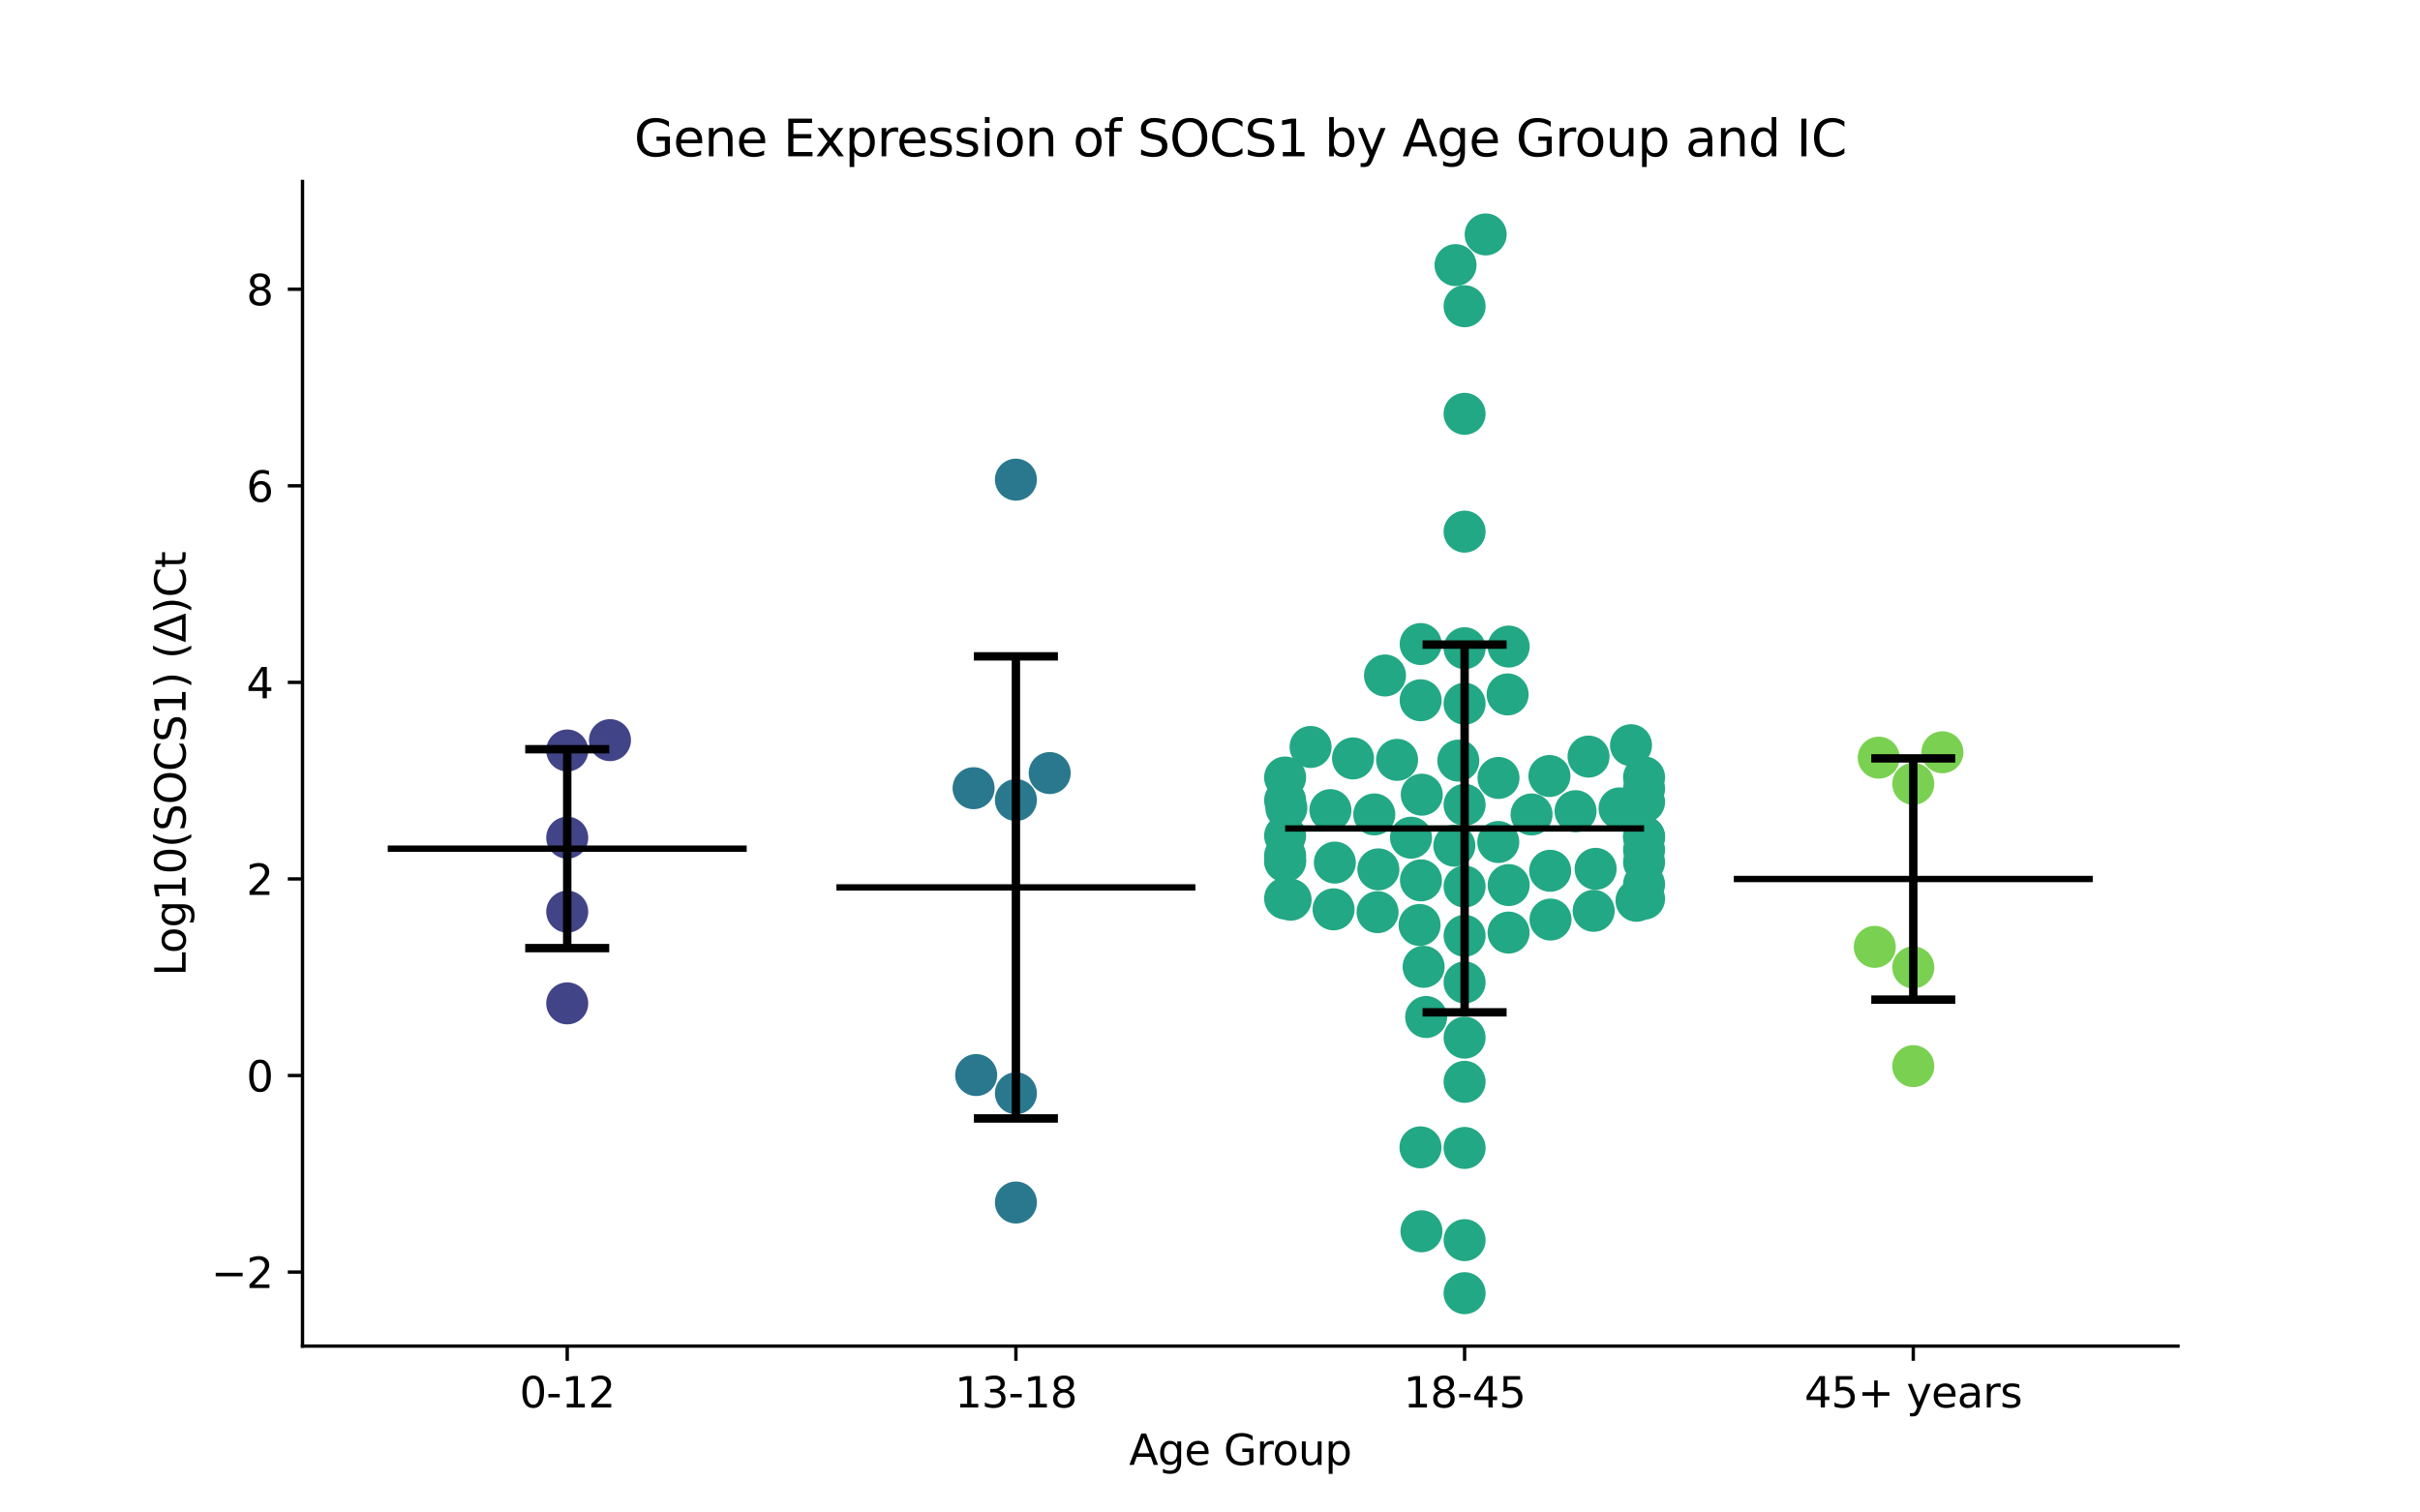 <?xml version="1.0" encoding="utf-8" standalone="no"?>
<!DOCTYPE svg PUBLIC "-//W3C//DTD SVG 1.1//EN"
  "http://www.w3.org/Graphics/SVG/1.1/DTD/svg11.dtd">
<svg xmlns:xlink="http://www.w3.org/1999/xlink" width="576pt" height="360pt" viewBox="0 0 576 360" xmlns="http://www.w3.org/2000/svg" version="1.1">
 <defs>
  <style type="text/css">*{stroke-linejoin: round; stroke-linecap: butt}</style>
 </defs>
 <g id="figure_1">
  <g id="patch_1">
   <path d="M 0 360 
L 576 360 
L 576 0 
L 0 0 
z
" style="fill: #ffffff"/>
  </g>
  <g id="axes_1">
   <g id="patch_2">
    <path d="M 72 320.4 
L 518.4 320.4 
L 518.4 43.2 
L 72 43.2 
z
" style="fill: #ffffff"/>
   </g>
   <g id="PathCollection_1">
    <defs>
     <path id="C0_0_15eda4b2be" d="M 0 5 
C 1.326 5 2.598 4.473 3.536 3.536 
C 4.473 2.598 5 1.326 5 -0 
C 5 -1.326 4.473 -2.598 3.536 -3.536 
C 2.598 -4.473 1.326 -5 0 -5 
C -1.326 -5 -2.598 -4.473 -3.536 -3.536 
C -4.473 -2.598 -5 -1.326 -5 0 
C -5 1.326 -4.473 2.598 -3.536 3.536 
C -2.598 4.473 -1.326 5 0 5 
z
"/>
    </defs>
    <g clip-path="url(#pe5a0a3a18f)">
     <use xlink:href="#C0_0_15eda4b2be" x="135.009" y="178.63" style="fill: #414487"/>
    </g>
    <g clip-path="url(#pe5a0a3a18f)">
     <use xlink:href="#C0_0_15eda4b2be" x="135.009" y="199.39" style="fill: #414487"/>
    </g>
    <g clip-path="url(#pe5a0a3a18f)">
     <use xlink:href="#C0_0_15eda4b2be" x="145.186" y="176.17" style="fill: #414487"/>
    </g>
    <g clip-path="url(#pe5a0a3a18f)">
     <use xlink:href="#C0_0_15eda4b2be" x="135.009" y="216.994" style="fill: #414487"/>
    </g>
    <g clip-path="url(#pe5a0a3a18f)">
     <use xlink:href="#C0_0_15eda4b2be" x="135.009" y="238.82" style="fill: #414487"/>
    </g>
   </g>
   <g id="PathCollection_2">
    <defs>
     <path id="C1_0_67768f3067" d="M 0 5 
C 1.326 5 2.598 4.473 3.536 3.536 
C 4.473 2.598 5 1.326 5 -0 
C 5 -1.326 4.473 -2.598 3.536 -3.536 
C 2.598 -4.473 1.326 -5 0 -5 
C -1.326 -5 -2.598 -4.473 -3.536 -3.536 
C -4.473 -2.598 -5 -1.326 -5 0 
C -5 1.326 -4.473 2.598 -3.536 3.536 
C -2.598 4.473 -1.326 5 0 5 
z
"/>
    </defs>
    <g clip-path="url(#pe5a0a3a18f)">
     <use xlink:href="#C1_0_67768f3067" x="241.803" y="190.43" style="fill: #2a788e"/>
    </g>
    <g clip-path="url(#pe5a0a3a18f)">
     <use xlink:href="#C1_0_67768f3067" x="241.803" y="286.22" style="fill: #2a788e"/>
    </g>
    <g clip-path="url(#pe5a0a3a18f)">
     <use xlink:href="#C1_0_67768f3067" x="241.803" y="114.163" style="fill: #2a788e"/>
    </g>
    <g clip-path="url(#pe5a0a3a18f)">
     <use xlink:href="#C1_0_67768f3067" x="232.344" y="255.88" style="fill: #2a788e"/>
    </g>
    <g clip-path="url(#pe5a0a3a18f)">
     <use xlink:href="#C1_0_67768f3067" x="241.803" y="260.221" style="fill: #2a788e"/>
    </g>
    <g clip-path="url(#pe5a0a3a18f)">
     <use xlink:href="#C1_0_67768f3067" x="249.849" y="184.005" style="fill: #2a788e"/>
    </g>
    <g clip-path="url(#pe5a0a3a18f)">
     <use xlink:href="#C1_0_67768f3067" x="231.731" y="187.603" style="fill: #2a788e"/>
    </g>
   </g>
   <g id="PathCollection_3">
    <defs>
     <path id="C2_0_524edd1bd4" d="M 0 5 
C 1.326 5 2.598 4.473 3.536 3.536 
C 4.473 2.598 5 1.326 5 -0 
C 5 -1.326 4.473 -2.598 3.536 -3.536 
C 2.598 -4.473 1.326 -5 0 -5 
C -1.326 -5 -2.598 -4.473 -3.536 -3.536 
C -4.473 -2.598 -5 -1.326 -5 0 
C -5 1.326 -4.473 2.598 -3.536 3.536 
C -2.598 4.473 -1.326 5 0 5 
z
"/>
    </defs>
    <g clip-path="url(#pe5a0a3a18f)">
     <use xlink:href="#C2_0_524edd1bd4" x="329.652" y="160.779" style="fill: #22a884"/>
    </g>
    <g clip-path="url(#pe5a0a3a18f)">
     <use xlink:href="#C2_0_524edd1bd4" x="338.149" y="153.295" style="fill: #22a884"/>
    </g>
    <g clip-path="url(#pe5a0a3a18f)">
     <use xlink:href="#C2_0_524edd1bd4" x="348.597" y="167.497" style="fill: #22a884"/>
    </g>
    <g clip-path="url(#pe5a0a3a18f)">
     <use xlink:href="#C2_0_524edd1bd4" x="322.041" y="180.52" style="fill: #22a884"/>
    </g>
    <g clip-path="url(#pe5a0a3a18f)">
     <use xlink:href="#C2_0_524edd1bd4" x="378.099" y="180.082" style="fill: #22a884"/>
    </g>
    <g clip-path="url(#pe5a0a3a18f)">
     <use xlink:href="#C2_0_524edd1bd4" x="358.837" y="165.285" style="fill: #22a884"/>
    </g>
    <g clip-path="url(#pe5a0a3a18f)">
     <use xlink:href="#C2_0_524edd1bd4" x="348.597" y="98.497" style="fill: #22a884"/>
    </g>
    <g clip-path="url(#pe5a0a3a18f)">
     <use xlink:href="#C2_0_524edd1bd4" x="348.597" y="154.287" style="fill: #22a884"/>
    </g>
    <g clip-path="url(#pe5a0a3a18f)">
     <use xlink:href="#C2_0_524edd1bd4" x="338.133" y="166.676" style="fill: #22a884"/>
    </g>
    <g clip-path="url(#pe5a0a3a18f)">
     <use xlink:href="#C2_0_524edd1bd4" x="391.315" y="185.019" style="fill: #22a884"/>
    </g>
    <g clip-path="url(#pe5a0a3a18f)">
     <use xlink:href="#C2_0_524edd1bd4" x="346.441" y="63.106" style="fill: #22a884"/>
    </g>
    <g clip-path="url(#pe5a0a3a18f)">
     <use xlink:href="#C2_0_524edd1bd4" x="346.157" y="201.288" style="fill: #22a884"/>
    </g>
    <g clip-path="url(#pe5a0a3a18f)">
     <use xlink:href="#C2_0_524edd1bd4" x="305.879" y="185.06" style="fill: #22a884"/>
    </g>
    <g clip-path="url(#pe5a0a3a18f)">
     <use xlink:href="#C2_0_524edd1bd4" x="327.105" y="193.849" style="fill: #22a884"/>
    </g>
    <g clip-path="url(#pe5a0a3a18f)">
     <use xlink:href="#C2_0_524edd1bd4" x="348.597" y="126.538" style="fill: #22a884"/>
    </g>
    <g clip-path="url(#pe5a0a3a18f)">
     <use xlink:href="#C2_0_524edd1bd4" x="338.211" y="209.543" style="fill: #22a884"/>
    </g>
    <g clip-path="url(#pe5a0a3a18f)">
     <use xlink:href="#C2_0_524edd1bd4" x="306.174" y="192.317" style="fill: #22a884"/>
    </g>
    <g clip-path="url(#pe5a0a3a18f)">
     <use xlink:href="#C2_0_524edd1bd4" x="305.879" y="203.658" style="fill: #22a884"/>
    </g>
    <g clip-path="url(#pe5a0a3a18f)">
     <use xlink:href="#C2_0_524edd1bd4" x="391.315" y="205.208" style="fill: #22a884"/>
    </g>
    <g clip-path="url(#pe5a0a3a18f)">
     <use xlink:href="#C2_0_524edd1bd4" x="348.597" y="72.892" style="fill: #22a884"/>
    </g>
    <g clip-path="url(#pe5a0a3a18f)">
     <use xlink:href="#C2_0_524edd1bd4" x="359.089" y="153.895" style="fill: #22a884"/>
    </g>
    <g clip-path="url(#pe5a0a3a18f)">
     <use xlink:href="#C2_0_524edd1bd4" x="337.884" y="220.164" style="fill: #22a884"/>
    </g>
    <g clip-path="url(#pe5a0a3a18f)">
     <use xlink:href="#C2_0_524edd1bd4" x="379.787" y="206.804" style="fill: #22a884"/>
    </g>
    <g clip-path="url(#pe5a0a3a18f)">
     <use xlink:href="#C2_0_524edd1bd4" x="332.535" y="180.861" style="fill: #22a884"/>
    </g>
    <g clip-path="url(#pe5a0a3a18f)">
     <use xlink:href="#C2_0_524edd1bd4" x="338.406" y="189.152" style="fill: #22a884"/>
    </g>
    <g clip-path="url(#pe5a0a3a18f)">
     <use xlink:href="#C2_0_524edd1bd4" x="348.597" y="257.497" style="fill: #22a884"/>
    </g>
    <g clip-path="url(#pe5a0a3a18f)">
     <use xlink:href="#C2_0_524edd1bd4" x="348.597" y="273.232" style="fill: #22a884"/>
    </g>
    <g clip-path="url(#pe5a0a3a18f)">
     <use xlink:href="#C2_0_524edd1bd4" x="353.611" y="55.8" style="fill: #22a884"/>
    </g>
    <g clip-path="url(#pe5a0a3a18f)">
     <use xlink:href="#C2_0_524edd1bd4" x="348.597" y="295.175" style="fill: #22a884"/>
    </g>
    <g clip-path="url(#pe5a0a3a18f)">
     <use xlink:href="#C2_0_524edd1bd4" x="391.315" y="190.873" style="fill: #22a884"/>
    </g>
    <g clip-path="url(#pe5a0a3a18f)">
     <use xlink:href="#C2_0_524edd1bd4" x="356.67" y="185.164" style="fill: #22a884"/>
    </g>
    <g clip-path="url(#pe5a0a3a18f)">
     <use xlink:href="#C2_0_524edd1bd4" x="305.879" y="213.85" style="fill: #22a884"/>
    </g>
    <g clip-path="url(#pe5a0a3a18f)">
     <use xlink:href="#C2_0_524edd1bd4" x="338.332" y="293.072" style="fill: #22a884"/>
    </g>
    <g clip-path="url(#pe5a0a3a18f)">
     <use xlink:href="#C2_0_524edd1bd4" x="379.319" y="216.794" style="fill: #22a884"/>
    </g>
    <g clip-path="url(#pe5a0a3a18f)">
     <use xlink:href="#C2_0_524edd1bd4" x="368.79" y="184.709" style="fill: #22a884"/>
    </g>
    <g clip-path="url(#pe5a0a3a18f)">
     <use xlink:href="#C2_0_524edd1bd4" x="339.448" y="242.071" style="fill: #22a884"/>
    </g>
    <g clip-path="url(#pe5a0a3a18f)">
     <use xlink:href="#C2_0_524edd1bd4" x="369.049" y="218.872" style="fill: #22a884"/>
    </g>
    <g clip-path="url(#pe5a0a3a18f)">
     <use xlink:href="#C2_0_524edd1bd4" x="364.541" y="193.854" style="fill: #22a884"/>
    </g>
    <g clip-path="url(#pe5a0a3a18f)">
     <use xlink:href="#C2_0_524edd1bd4" x="311.938" y="177.795" style="fill: #22a884"/>
    </g>
    <g clip-path="url(#pe5a0a3a18f)">
     <use xlink:href="#C2_0_524edd1bd4" x="348.597" y="307.8" style="fill: #22a884"/>
    </g>
    <g clip-path="url(#pe5a0a3a18f)">
     <use xlink:href="#C2_0_524edd1bd4" x="348.597" y="222.735" style="fill: #22a884"/>
    </g>
    <g clip-path="url(#pe5a0a3a18f)">
     <use xlink:href="#C2_0_524edd1bd4" x="338.098" y="273.096" style="fill: #22a884"/>
    </g>
    <g clip-path="url(#pe5a0a3a18f)">
     <use xlink:href="#C2_0_524edd1bd4" x="348.597" y="246.979" style="fill: #22a884"/>
    </g>
    <g clip-path="url(#pe5a0a3a18f)">
     <use xlink:href="#C2_0_524edd1bd4" x="317.715" y="205.311" style="fill: #22a884"/>
    </g>
    <g clip-path="url(#pe5a0a3a18f)">
     <use xlink:href="#C2_0_524edd1bd4" x="347.103" y="181.043" style="fill: #22a884"/>
    </g>
    <g clip-path="url(#pe5a0a3a18f)">
     <use xlink:href="#C2_0_524edd1bd4" x="391.315" y="187.714" style="fill: #22a884"/>
    </g>
    <g clip-path="url(#pe5a0a3a18f)">
     <use xlink:href="#C2_0_524edd1bd4" x="348.597" y="233.834" style="fill: #22a884"/>
    </g>
    <g clip-path="url(#pe5a0a3a18f)">
     <use xlink:href="#C2_0_524edd1bd4" x="317.409" y="216.441" style="fill: #22a884"/>
    </g>
    <g clip-path="url(#pe5a0a3a18f)">
     <use xlink:href="#C2_0_524edd1bd4" x="305.879" y="198.927" style="fill: #22a884"/>
    </g>
    <g clip-path="url(#pe5a0a3a18f)">
     <use xlink:href="#C2_0_524edd1bd4" x="305.879" y="190.499" style="fill: #22a884"/>
    </g>
    <g clip-path="url(#pe5a0a3a18f)">
     <use xlink:href="#C2_0_524edd1bd4" x="388.208" y="177.378" style="fill: #22a884"/>
    </g>
    <g clip-path="url(#pe5a0a3a18f)">
     <use xlink:href="#C2_0_524edd1bd4" x="335.848" y="199.387" style="fill: #22a884"/>
    </g>
    <g clip-path="url(#pe5a0a3a18f)">
     <use xlink:href="#C2_0_524edd1bd4" x="391.315" y="213.91" style="fill: #22a884"/>
    </g>
    <g clip-path="url(#pe5a0a3a18f)">
     <use xlink:href="#C2_0_524edd1bd4" x="391.315" y="199.197" style="fill: #22a884"/>
    </g>
    <g clip-path="url(#pe5a0a3a18f)">
     <use xlink:href="#C2_0_524edd1bd4" x="375.009" y="193.077" style="fill: #22a884"/>
    </g>
    <g clip-path="url(#pe5a0a3a18f)">
     <use xlink:href="#C2_0_524edd1bd4" x="348.597" y="211.014" style="fill: #22a884"/>
    </g>
    <g clip-path="url(#pe5a0a3a18f)">
     <use xlink:href="#C2_0_524edd1bd4" x="359.067" y="221.975" style="fill: #22a884"/>
    </g>
    <g clip-path="url(#pe5a0a3a18f)">
     <use xlink:href="#C2_0_524edd1bd4" x="356.617" y="200.415" style="fill: #22a884"/>
    </g>
    <g clip-path="url(#pe5a0a3a18f)">
     <use xlink:href="#C2_0_524edd1bd4" x="385.486" y="192.411" style="fill: #22a884"/>
    </g>
    <g clip-path="url(#pe5a0a3a18f)">
     <use xlink:href="#C2_0_524edd1bd4" x="305.879" y="204.793" style="fill: #22a884"/>
    </g>
    <g clip-path="url(#pe5a0a3a18f)">
     <use xlink:href="#C2_0_524edd1bd4" x="391.315" y="199.187" style="fill: #22a884"/>
    </g>
    <g clip-path="url(#pe5a0a3a18f)">
     <use xlink:href="#C2_0_524edd1bd4" x="391.315" y="202.283" style="fill: #22a884"/>
    </g>
    <g clip-path="url(#pe5a0a3a18f)">
     <use xlink:href="#C2_0_524edd1bd4" x="316.66" y="192.827" style="fill: #22a884"/>
    </g>
    <g clip-path="url(#pe5a0a3a18f)">
     <use xlink:href="#C2_0_524edd1bd4" x="307.188" y="214.149" style="fill: #22a884"/>
    </g>
    <g clip-path="url(#pe5a0a3a18f)">
     <use xlink:href="#C2_0_524edd1bd4" x="391.315" y="210.472" style="fill: #22a884"/>
    </g>
    <g clip-path="url(#pe5a0a3a18f)">
     <use xlink:href="#C2_0_524edd1bd4" x="328.077" y="206.927" style="fill: #22a884"/>
    </g>
    <g clip-path="url(#pe5a0a3a18f)">
     <use xlink:href="#C2_0_524edd1bd4" x="305.879" y="205.009" style="fill: #22a884"/>
    </g>
    <g clip-path="url(#pe5a0a3a18f)">
     <use xlink:href="#C2_0_524edd1bd4" x="348.597" y="191.558" style="fill: #22a884"/>
    </g>
    <g clip-path="url(#pe5a0a3a18f)">
     <use xlink:href="#C2_0_524edd1bd4" x="338.847" y="230.122" style="fill: #22a884"/>
    </g>
    <g clip-path="url(#pe5a0a3a18f)">
     <use xlink:href="#C2_0_524edd1bd4" x="368.964" y="207.261" style="fill: #22a884"/>
    </g>
    <g clip-path="url(#pe5a0a3a18f)">
     <use xlink:href="#C2_0_524edd1bd4" x="327.885" y="217.112" style="fill: #22a884"/>
    </g>
    <g clip-path="url(#pe5a0a3a18f)">
     <use xlink:href="#C2_0_524edd1bd4" x="359.091" y="210.665" style="fill: #22a884"/>
    </g>
    <g clip-path="url(#pe5a0a3a18f)">
     <use xlink:href="#C2_0_524edd1bd4" x="389.515" y="214.402" style="fill: #22a884"/>
    </g>
   </g>
   <g id="PathCollection_4">
    <defs>
     <path id="C3_0_f5dcae84e2" d="M 0 5 
C 1.326 5 2.598 4.473 3.536 3.536 
C 4.473 2.598 5 1.326 5 -0 
C 5 -1.326 4.473 -2.598 3.536 -3.536 
C 2.598 -4.473 1.326 -5 0 -5 
C -1.326 -5 -2.598 -4.473 -3.536 -3.536 
C -4.473 -2.598 -5 -1.326 -5 0 
C -5 1.326 -4.473 2.598 -3.536 3.536 
C -2.598 4.473 -1.326 5 0 5 
z
"/>
    </defs>
    <g clip-path="url(#pe5a0a3a18f)">
     <use xlink:href="#C3_0_f5dcae84e2" x="462.327" y="179.054" style="fill: #7ad151"/>
    </g>
    <g clip-path="url(#pe5a0a3a18f)">
     <use xlink:href="#C3_0_f5dcae84e2" x="446.231" y="225.369" style="fill: #7ad151"/>
    </g>
    <g clip-path="url(#pe5a0a3a18f)">
     <use xlink:href="#C3_0_f5dcae84e2" x="455.391" y="230.256" style="fill: #7ad151"/>
    </g>
    <g clip-path="url(#pe5a0a3a18f)">
     <use xlink:href="#C3_0_f5dcae84e2" x="447.171" y="180.34" style="fill: #7ad151"/>
    </g>
    <g clip-path="url(#pe5a0a3a18f)">
     <use xlink:href="#C3_0_f5dcae84e2" x="455.391" y="186.562" style="fill: #7ad151"/>
    </g>
    <g clip-path="url(#pe5a0a3a18f)">
     <use xlink:href="#C3_0_f5dcae84e2" x="455.391" y="253.758" style="fill: #7ad151"/>
    </g>
   </g>
   <g id="matplotlib.axis_1">
    <g id="xtick_1">
     <g id="line2d_1">
      <defs>
       <path id="m376ee990b3" d="M 0 0 
L 0 3.5 
" style="stroke: #000000; stroke-width: 0.8"/>
      </defs>
      <g>
       <use xlink:href="#m376ee990b3" x="135.009" y="320.4" style="stroke: #000000; stroke-width: 0.8"/>
      </g>
     </g>
     <g id="text_1">
      <!-- 0-12 -->
      <g transform="translate(123.661 334.998) scale(0.1 -0.1)">
       <defs>
        <path id="DejaVuSans-30" d="M 2034 4250 
Q 1547 4250 1301 3770 
Q 1056 3291 1056 2328 
Q 1056 1369 1301 889 
Q 1547 409 2034 409 
Q 2525 409 2770 889 
Q 3016 1369 3016 2328 
Q 3016 3291 2770 3770 
Q 2525 4250 2034 4250 
z
M 2034 4750 
Q 2819 4750 3233 4129 
Q 3647 3509 3647 2328 
Q 3647 1150 3233 529 
Q 2819 -91 2034 -91 
Q 1250 -91 836 529 
Q 422 1150 422 2328 
Q 422 3509 836 4129 
Q 1250 4750 2034 4750 
z
" transform="scale(0.016)"/>
        <path id="DejaVuSans-2d" d="M 313 2009 
L 1997 2009 
L 1997 1497 
L 313 1497 
L 313 2009 
z
" transform="scale(0.016)"/>
        <path id="DejaVuSans-31" d="M 794 531 
L 1825 531 
L 1825 4091 
L 703 3866 
L 703 4441 
L 1819 4666 
L 2450 4666 
L 2450 531 
L 3481 531 
L 3481 0 
L 794 0 
L 794 531 
z
" transform="scale(0.016)"/>
        <path id="DejaVuSans-32" d="M 1228 531 
L 3431 531 
L 3431 0 
L 469 0 
L 469 531 
Q 828 903 1448 1529 
Q 2069 2156 2228 2338 
Q 2531 2678 2651 2914 
Q 2772 3150 2772 3378 
Q 2772 3750 2511 3984 
Q 2250 4219 1831 4219 
Q 1534 4219 1204 4116 
Q 875 4013 500 3803 
L 500 4441 
Q 881 4594 1212 4672 
Q 1544 4750 1819 4750 
Q 2544 4750 2975 4387 
Q 3406 4025 3406 3419 
Q 3406 3131 3298 2873 
Q 3191 2616 2906 2266 
Q 2828 2175 2409 1742 
Q 1991 1309 1228 531 
z
" transform="scale(0.016)"/>
       </defs>
       <use xlink:href="#DejaVuSans-30"/>
       <use xlink:href="#DejaVuSans-2d" x="63.623"/>
       <use xlink:href="#DejaVuSans-31" x="99.707"/>
       <use xlink:href="#DejaVuSans-32" x="163.33"/>
      </g>
     </g>
    </g>
    <g id="xtick_2">
     <g id="line2d_2">
      <g>
       <use xlink:href="#m376ee990b3" x="241.803" y="320.4" style="stroke: #000000; stroke-width: 0.8"/>
      </g>
     </g>
     <g id="text_2">
      <!-- 13-18 -->
      <g transform="translate(227.274 334.998) scale(0.1 -0.1)">
       <defs>
        <path id="DejaVuSans-33" d="M 2597 2516 
Q 3050 2419 3304 2112 
Q 3559 1806 3559 1356 
Q 3559 666 3084 287 
Q 2609 -91 1734 -91 
Q 1441 -91 1130 -33 
Q 819 25 488 141 
L 488 750 
Q 750 597 1062 519 
Q 1375 441 1716 441 
Q 2309 441 2620 675 
Q 2931 909 2931 1356 
Q 2931 1769 2642 2001 
Q 2353 2234 1838 2234 
L 1294 2234 
L 1294 2753 
L 1863 2753 
Q 2328 2753 2575 2939 
Q 2822 3125 2822 3475 
Q 2822 3834 2567 4026 
Q 2313 4219 1838 4219 
Q 1578 4219 1281 4162 
Q 984 4106 628 3988 
L 628 4550 
Q 988 4650 1302 4700 
Q 1616 4750 1894 4750 
Q 2613 4750 3031 4423 
Q 3450 4097 3450 3541 
Q 3450 3153 3228 2886 
Q 3006 2619 2597 2516 
z
" transform="scale(0.016)"/>
        <path id="DejaVuSans-38" d="M 2034 2216 
Q 1584 2216 1326 1975 
Q 1069 1734 1069 1313 
Q 1069 891 1326 650 
Q 1584 409 2034 409 
Q 2484 409 2743 651 
Q 3003 894 3003 1313 
Q 3003 1734 2745 1975 
Q 2488 2216 2034 2216 
z
M 1403 2484 
Q 997 2584 770 2862 
Q 544 3141 544 3541 
Q 544 4100 942 4425 
Q 1341 4750 2034 4750 
Q 2731 4750 3128 4425 
Q 3525 4100 3525 3541 
Q 3525 3141 3298 2862 
Q 3072 2584 2669 2484 
Q 3125 2378 3379 2068 
Q 3634 1759 3634 1313 
Q 3634 634 3220 271 
Q 2806 -91 2034 -91 
Q 1263 -91 848 271 
Q 434 634 434 1313 
Q 434 1759 690 2068 
Q 947 2378 1403 2484 
z
M 1172 3481 
Q 1172 3119 1398 2916 
Q 1625 2713 2034 2713 
Q 2441 2713 2670 2916 
Q 2900 3119 2900 3481 
Q 2900 3844 2670 4047 
Q 2441 4250 2034 4250 
Q 1625 4250 1398 4047 
Q 1172 3844 1172 3481 
z
" transform="scale(0.016)"/>
       </defs>
       <use xlink:href="#DejaVuSans-31"/>
       <use xlink:href="#DejaVuSans-33" x="63.623"/>
       <use xlink:href="#DejaVuSans-2d" x="127.246"/>
       <use xlink:href="#DejaVuSans-31" x="163.33"/>
       <use xlink:href="#DejaVuSans-38" x="226.953"/>
      </g>
     </g>
    </g>
    <g id="xtick_3">
     <g id="line2d_3">
      <g>
       <use xlink:href="#m376ee990b3" x="348.597" y="320.4" style="stroke: #000000; stroke-width: 0.8"/>
      </g>
     </g>
     <g id="text_3">
      <!-- 18-45 -->
      <g transform="translate(334.068 334.998) scale(0.1 -0.1)">
       <defs>
        <path id="DejaVuSans-34" d="M 2419 4116 
L 825 1625 
L 2419 1625 
L 2419 4116 
z
M 2253 4666 
L 3047 4666 
L 3047 1625 
L 3713 1625 
L 3713 1100 
L 3047 1100 
L 3047 0 
L 2419 0 
L 2419 1100 
L 313 1100 
L 313 1709 
L 2253 4666 
z
" transform="scale(0.016)"/>
        <path id="DejaVuSans-35" d="M 691 4666 
L 3169 4666 
L 3169 4134 
L 1269 4134 
L 1269 2991 
Q 1406 3038 1543 3061 
Q 1681 3084 1819 3084 
Q 2600 3084 3056 2656 
Q 3513 2228 3513 1497 
Q 3513 744 3044 326 
Q 2575 -91 1722 -91 
Q 1428 -91 1123 -41 
Q 819 9 494 109 
L 494 744 
Q 775 591 1075 516 
Q 1375 441 1709 441 
Q 2250 441 2565 725 
Q 2881 1009 2881 1497 
Q 2881 1984 2565 2268 
Q 2250 2553 1709 2553 
Q 1456 2553 1204 2497 
Q 953 2441 691 2322 
L 691 4666 
z
" transform="scale(0.016)"/>
       </defs>
       <use xlink:href="#DejaVuSans-31"/>
       <use xlink:href="#DejaVuSans-38" x="63.623"/>
       <use xlink:href="#DejaVuSans-2d" x="127.246"/>
       <use xlink:href="#DejaVuSans-34" x="163.33"/>
       <use xlink:href="#DejaVuSans-35" x="226.953"/>
      </g>
     </g>
    </g>
    <g id="xtick_4">
     <g id="line2d_4">
      <g>
       <use xlink:href="#m376ee990b3" x="455.391" y="320.4" style="stroke: #000000; stroke-width: 0.8"/>
      </g>
     </g>
     <g id="text_4">
      <!-- 45+ years -->
      <g transform="translate(429.49 334.998) scale(0.1 -0.1)">
       <defs>
        <path id="DejaVuSans-2b" d="M 2944 4013 
L 2944 2272 
L 4684 2272 
L 4684 1741 
L 2944 1741 
L 2944 0 
L 2419 0 
L 2419 1741 
L 678 1741 
L 678 2272 
L 2419 2272 
L 2419 4013 
L 2944 4013 
z
" transform="scale(0.016)"/>
        <path id="DejaVuSans-20" transform="scale(0.016)"/>
        <path id="DejaVuSans-79" d="M 2059 -325 
Q 1816 -950 1584 -1140 
Q 1353 -1331 966 -1331 
L 506 -1331 
L 506 -850 
L 844 -850 
Q 1081 -850 1212 -737 
Q 1344 -625 1503 -206 
L 1606 56 
L 191 3500 
L 800 3500 
L 1894 763 
L 2988 3500 
L 3597 3500 
L 2059 -325 
z
" transform="scale(0.016)"/>
        <path id="DejaVuSans-65" d="M 3597 1894 
L 3597 1613 
L 953 1613 
Q 991 1019 1311 708 
Q 1631 397 2203 397 
Q 2534 397 2845 478 
Q 3156 559 3463 722 
L 3463 178 
Q 3153 47 2828 -22 
Q 2503 -91 2169 -91 
Q 1331 -91 842 396 
Q 353 884 353 1716 
Q 353 2575 817 3079 
Q 1281 3584 2069 3584 
Q 2775 3584 3186 3129 
Q 3597 2675 3597 1894 
z
M 3022 2063 
Q 3016 2534 2758 2815 
Q 2500 3097 2075 3097 
Q 1594 3097 1305 2825 
Q 1016 2553 972 2059 
L 3022 2063 
z
" transform="scale(0.016)"/>
        <path id="DejaVuSans-61" d="M 2194 1759 
Q 1497 1759 1228 1600 
Q 959 1441 959 1056 
Q 959 750 1161 570 
Q 1363 391 1709 391 
Q 2188 391 2477 730 
Q 2766 1069 2766 1631 
L 2766 1759 
L 2194 1759 
z
M 3341 1997 
L 3341 0 
L 2766 0 
L 2766 531 
Q 2569 213 2275 61 
Q 1981 -91 1556 -91 
Q 1019 -91 701 211 
Q 384 513 384 1019 
Q 384 1609 779 1909 
Q 1175 2209 1959 2209 
L 2766 2209 
L 2766 2266 
Q 2766 2663 2505 2880 
Q 2244 3097 1772 3097 
Q 1472 3097 1187 3025 
Q 903 2953 641 2809 
L 641 3341 
Q 956 3463 1253 3523 
Q 1550 3584 1831 3584 
Q 2591 3584 2966 3190 
Q 3341 2797 3341 1997 
z
" transform="scale(0.016)"/>
        <path id="DejaVuSans-72" d="M 2631 2963 
Q 2534 3019 2420 3045 
Q 2306 3072 2169 3072 
Q 1681 3072 1420 2755 
Q 1159 2438 1159 1844 
L 1159 0 
L 581 0 
L 581 3500 
L 1159 3500 
L 1159 2956 
Q 1341 3275 1631 3429 
Q 1922 3584 2338 3584 
Q 2397 3584 2469 3576 
Q 2541 3569 2628 3553 
L 2631 2963 
z
" transform="scale(0.016)"/>
        <path id="DejaVuSans-73" d="M 2834 3397 
L 2834 2853 
Q 2591 2978 2328 3040 
Q 2066 3103 1784 3103 
Q 1356 3103 1142 2972 
Q 928 2841 928 2578 
Q 928 2378 1081 2264 
Q 1234 2150 1697 2047 
L 1894 2003 
Q 2506 1872 2764 1633 
Q 3022 1394 3022 966 
Q 3022 478 2636 193 
Q 2250 -91 1575 -91 
Q 1294 -91 989 -36 
Q 684 19 347 128 
L 347 722 
Q 666 556 975 473 
Q 1284 391 1588 391 
Q 1994 391 2212 530 
Q 2431 669 2431 922 
Q 2431 1156 2273 1281 
Q 2116 1406 1581 1522 
L 1381 1569 
Q 847 1681 609 1914 
Q 372 2147 372 2553 
Q 372 3047 722 3315 
Q 1072 3584 1716 3584 
Q 2034 3584 2315 3537 
Q 2597 3491 2834 3397 
z
" transform="scale(0.016)"/>
       </defs>
       <use xlink:href="#DejaVuSans-34"/>
       <use xlink:href="#DejaVuSans-35" x="63.623"/>
       <use xlink:href="#DejaVuSans-2b" x="127.246"/>
       <use xlink:href="#DejaVuSans-20" x="211.035"/>
       <use xlink:href="#DejaVuSans-79" x="242.822"/>
       <use xlink:href="#DejaVuSans-65" x="302.002"/>
       <use xlink:href="#DejaVuSans-61" x="363.525"/>
       <use xlink:href="#DejaVuSans-72" x="424.805"/>
       <use xlink:href="#DejaVuSans-73" x="465.918"/>
      </g>
     </g>
    </g>
    <g id="text_5">
     <!-- Age Group -->
     <g transform="translate(268.72 348.677) scale(0.1 -0.1)">
      <defs>
       <path id="DejaVuSans-41" d="M 2188 4044 
L 1331 1722 
L 3047 1722 
L 2188 4044 
z
M 1831 4666 
L 2547 4666 
L 4325 0 
L 3669 0 
L 3244 1197 
L 1141 1197 
L 716 0 
L 50 0 
L 1831 4666 
z
" transform="scale(0.016)"/>
       <path id="DejaVuSans-67" d="M 2906 1791 
Q 2906 2416 2648 2759 
Q 2391 3103 1925 3103 
Q 1463 3103 1205 2759 
Q 947 2416 947 1791 
Q 947 1169 1205 825 
Q 1463 481 1925 481 
Q 2391 481 2648 825 
Q 2906 1169 2906 1791 
z
M 3481 434 
Q 3481 -459 3084 -895 
Q 2688 -1331 1869 -1331 
Q 1566 -1331 1297 -1286 
Q 1028 -1241 775 -1147 
L 775 -588 
Q 1028 -725 1275 -790 
Q 1522 -856 1778 -856 
Q 2344 -856 2625 -561 
Q 2906 -266 2906 331 
L 2906 616 
Q 2728 306 2450 153 
Q 2172 0 1784 0 
Q 1141 0 747 490 
Q 353 981 353 1791 
Q 353 2603 747 3093 
Q 1141 3584 1784 3584 
Q 2172 3584 2450 3431 
Q 2728 3278 2906 2969 
L 2906 3500 
L 3481 3500 
L 3481 434 
z
" transform="scale(0.016)"/>
       <path id="DejaVuSans-47" d="M 3809 666 
L 3809 1919 
L 2778 1919 
L 2778 2438 
L 4434 2438 
L 4434 434 
Q 4069 175 3628 42 
Q 3188 -91 2688 -91 
Q 1594 -91 976 548 
Q 359 1188 359 2328 
Q 359 3472 976 4111 
Q 1594 4750 2688 4750 
Q 3144 4750 3555 4637 
Q 3966 4525 4313 4306 
L 4313 3634 
Q 3963 3931 3569 4081 
Q 3175 4231 2741 4231 
Q 1884 4231 1454 3753 
Q 1025 3275 1025 2328 
Q 1025 1384 1454 906 
Q 1884 428 2741 428 
Q 3075 428 3337 486 
Q 3600 544 3809 666 
z
" transform="scale(0.016)"/>
       <path id="DejaVuSans-6f" d="M 1959 3097 
Q 1497 3097 1228 2736 
Q 959 2375 959 1747 
Q 959 1119 1226 758 
Q 1494 397 1959 397 
Q 2419 397 2687 759 
Q 2956 1122 2956 1747 
Q 2956 2369 2687 2733 
Q 2419 3097 1959 3097 
z
M 1959 3584 
Q 2709 3584 3137 3096 
Q 3566 2609 3566 1747 
Q 3566 888 3137 398 
Q 2709 -91 1959 -91 
Q 1206 -91 779 398 
Q 353 888 353 1747 
Q 353 2609 779 3096 
Q 1206 3584 1959 3584 
z
" transform="scale(0.016)"/>
       <path id="DejaVuSans-75" d="M 544 1381 
L 544 3500 
L 1119 3500 
L 1119 1403 
Q 1119 906 1312 657 
Q 1506 409 1894 409 
Q 2359 409 2629 706 
Q 2900 1003 2900 1516 
L 2900 3500 
L 3475 3500 
L 3475 0 
L 2900 0 
L 2900 538 
Q 2691 219 2414 64 
Q 2138 -91 1772 -91 
Q 1169 -91 856 284 
Q 544 659 544 1381 
z
M 1991 3584 
L 1991 3584 
z
" transform="scale(0.016)"/>
       <path id="DejaVuSans-70" d="M 1159 525 
L 1159 -1331 
L 581 -1331 
L 581 3500 
L 1159 3500 
L 1159 2969 
Q 1341 3281 1617 3432 
Q 1894 3584 2278 3584 
Q 2916 3584 3314 3078 
Q 3713 2572 3713 1747 
Q 3713 922 3314 415 
Q 2916 -91 2278 -91 
Q 1894 -91 1617 61 
Q 1341 213 1159 525 
z
M 3116 1747 
Q 3116 2381 2855 2742 
Q 2594 3103 2138 3103 
Q 1681 3103 1420 2742 
Q 1159 2381 1159 1747 
Q 1159 1113 1420 752 
Q 1681 391 2138 391 
Q 2594 391 2855 752 
Q 3116 1113 3116 1747 
z
" transform="scale(0.016)"/>
      </defs>
      <use xlink:href="#DejaVuSans-41"/>
      <use xlink:href="#DejaVuSans-67" x="68.408"/>
      <use xlink:href="#DejaVuSans-65" x="131.885"/>
      <use xlink:href="#DejaVuSans-20" x="193.408"/>
      <use xlink:href="#DejaVuSans-47" x="225.195"/>
      <use xlink:href="#DejaVuSans-72" x="302.686"/>
      <use xlink:href="#DejaVuSans-6f" x="341.549"/>
      <use xlink:href="#DejaVuSans-75" x="402.73"/>
      <use xlink:href="#DejaVuSans-70" x="466.109"/>
     </g>
    </g>
   </g>
   <g id="matplotlib.axis_2">
    <g id="ytick_1">
     <g id="line2d_5">
      <defs>
       <path id="m5106aacd61" d="M 0 0 
L -3.5 0 
" style="stroke: #000000; stroke-width: 0.8"/>
      </defs>
      <g>
       <use xlink:href="#m5106aacd61" x="72" y="302.776" style="stroke: #000000; stroke-width: 0.8"/>
      </g>
     </g>
     <g id="text_6">
      <!-- −2 -->
      <g transform="translate(50.258 306.575) scale(0.1 -0.1)">
       <defs>
        <path id="DejaVuSans-2212" d="M 678 2272 
L 4684 2272 
L 4684 1741 
L 678 1741 
L 678 2272 
z
" transform="scale(0.016)"/>
       </defs>
       <use xlink:href="#DejaVuSans-2212"/>
       <use xlink:href="#DejaVuSans-32" x="83.789"/>
      </g>
     </g>
    </g>
    <g id="ytick_2">
     <g id="line2d_6">
      <g>
       <use xlink:href="#m5106aacd61" x="72" y="255.989" style="stroke: #000000; stroke-width: 0.8"/>
      </g>
     </g>
     <g id="text_7">
      <!-- 0 -->
      <g transform="translate(58.638 259.789) scale(0.1 -0.1)">
       <use xlink:href="#DejaVuSans-30"/>
      </g>
     </g>
    </g>
    <g id="ytick_3">
     <g id="line2d_7">
      <g>
       <use xlink:href="#m5106aacd61" x="72" y="209.203" style="stroke: #000000; stroke-width: 0.8"/>
      </g>
     </g>
     <g id="text_8">
      <!-- 2 -->
      <g transform="translate(58.638 213.002) scale(0.1 -0.1)">
       <use xlink:href="#DejaVuSans-32"/>
      </g>
     </g>
    </g>
    <g id="ytick_4">
     <g id="line2d_8">
      <g>
       <use xlink:href="#m5106aacd61" x="72" y="162.416" style="stroke: #000000; stroke-width: 0.8"/>
      </g>
     </g>
     <g id="text_9">
      <!-- 4 -->
      <g transform="translate(58.638 166.216) scale(0.1 -0.1)">
       <use xlink:href="#DejaVuSans-34"/>
      </g>
     </g>
    </g>
    <g id="ytick_5">
     <g id="line2d_9">
      <g>
       <use xlink:href="#m5106aacd61" x="72" y="115.63" style="stroke: #000000; stroke-width: 0.8"/>
      </g>
     </g>
     <g id="text_10">
      <!-- 6 -->
      <g transform="translate(58.638 119.429) scale(0.1 -0.1)">
       <defs>
        <path id="DejaVuSans-36" d="M 2113 2584 
Q 1688 2584 1439 2293 
Q 1191 2003 1191 1497 
Q 1191 994 1439 701 
Q 1688 409 2113 409 
Q 2538 409 2786 701 
Q 3034 994 3034 1497 
Q 3034 2003 2786 2293 
Q 2538 2584 2113 2584 
z
M 3366 4563 
L 3366 3988 
Q 3128 4100 2886 4159 
Q 2644 4219 2406 4219 
Q 1781 4219 1451 3797 
Q 1122 3375 1075 2522 
Q 1259 2794 1537 2939 
Q 1816 3084 2150 3084 
Q 2853 3084 3261 2657 
Q 3669 2231 3669 1497 
Q 3669 778 3244 343 
Q 2819 -91 2113 -91 
Q 1303 -91 875 529 
Q 447 1150 447 2328 
Q 447 3434 972 4092 
Q 1497 4750 2381 4750 
Q 2619 4750 2861 4703 
Q 3103 4656 3366 4563 
z
" transform="scale(0.016)"/>
       </defs>
       <use xlink:href="#DejaVuSans-36"/>
      </g>
     </g>
    </g>
    <g id="ytick_6">
     <g id="line2d_10">
      <g>
       <use xlink:href="#m5106aacd61" x="72" y="68.843" style="stroke: #000000; stroke-width: 0.8"/>
      </g>
     </g>
     <g id="text_11">
      <!-- 8 -->
      <g transform="translate(58.638 72.643) scale(0.1 -0.1)">
       <use xlink:href="#DejaVuSans-38"/>
      </g>
     </g>
    </g>
    <g id="text_12">
     <!-- Log10(SOCS1) (Δ)Ct -->
     <g transform="translate(44.178 232.316) rotate(-90) scale(0.1 -0.1)">
      <defs>
       <path id="DejaVuSans-4c" d="M 628 4666 
L 1259 4666 
L 1259 531 
L 3531 531 
L 3531 0 
L 628 0 
L 628 4666 
z
" transform="scale(0.016)"/>
       <path id="DejaVuSans-28" d="M 1984 4856 
Q 1566 4138 1362 3434 
Q 1159 2731 1159 2009 
Q 1159 1288 1364 580 
Q 1569 -128 1984 -844 
L 1484 -844 
Q 1016 -109 783 600 
Q 550 1309 550 2009 
Q 550 2706 781 3412 
Q 1013 4119 1484 4856 
L 1984 4856 
z
" transform="scale(0.016)"/>
       <path id="DejaVuSans-53" d="M 3425 4513 
L 3425 3897 
Q 3066 4069 2747 4153 
Q 2428 4238 2131 4238 
Q 1616 4238 1336 4038 
Q 1056 3838 1056 3469 
Q 1056 3159 1242 3001 
Q 1428 2844 1947 2747 
L 2328 2669 
Q 3034 2534 3370 2195 
Q 3706 1856 3706 1288 
Q 3706 609 3251 259 
Q 2797 -91 1919 -91 
Q 1588 -91 1214 -16 
Q 841 59 441 206 
L 441 856 
Q 825 641 1194 531 
Q 1563 422 1919 422 
Q 2459 422 2753 634 
Q 3047 847 3047 1241 
Q 3047 1584 2836 1778 
Q 2625 1972 2144 2069 
L 1759 2144 
Q 1053 2284 737 2584 
Q 422 2884 422 3419 
Q 422 4038 858 4394 
Q 1294 4750 2059 4750 
Q 2388 4750 2728 4690 
Q 3069 4631 3425 4513 
z
" transform="scale(0.016)"/>
       <path id="DejaVuSans-4f" d="M 2522 4238 
Q 1834 4238 1429 3725 
Q 1025 3213 1025 2328 
Q 1025 1447 1429 934 
Q 1834 422 2522 422 
Q 3209 422 3611 934 
Q 4013 1447 4013 2328 
Q 4013 3213 3611 3725 
Q 3209 4238 2522 4238 
z
M 2522 4750 
Q 3503 4750 4090 4092 
Q 4678 3434 4678 2328 
Q 4678 1225 4090 567 
Q 3503 -91 2522 -91 
Q 1538 -91 948 565 
Q 359 1222 359 2328 
Q 359 3434 948 4092 
Q 1538 4750 2522 4750 
z
" transform="scale(0.016)"/>
       <path id="DejaVuSans-43" d="M 4122 4306 
L 4122 3641 
Q 3803 3938 3442 4084 
Q 3081 4231 2675 4231 
Q 1875 4231 1450 3742 
Q 1025 3253 1025 2328 
Q 1025 1406 1450 917 
Q 1875 428 2675 428 
Q 3081 428 3442 575 
Q 3803 722 4122 1019 
L 4122 359 
Q 3791 134 3420 21 
Q 3050 -91 2638 -91 
Q 1578 -91 968 557 
Q 359 1206 359 2328 
Q 359 3453 968 4101 
Q 1578 4750 2638 4750 
Q 3056 4750 3426 4639 
Q 3797 4528 4122 4306 
z
" transform="scale(0.016)"/>
       <path id="DejaVuSans-29" d="M 513 4856 
L 1013 4856 
Q 1481 4119 1714 3412 
Q 1947 2706 1947 2009 
Q 1947 1309 1714 600 
Q 1481 -109 1013 -844 
L 513 -844 
Q 928 -128 1133 580 
Q 1338 1288 1338 2009 
Q 1338 2731 1133 3434 
Q 928 4138 513 4856 
z
" transform="scale(0.016)"/>
       <path id="DejaVuSans-394" d="M 2188 4044 
L 906 525 
L 3472 525 
L 2188 4044 
z
M 50 0 
L 1831 4666 
L 2547 4666 
L 4325 0 
L 50 0 
z
" transform="scale(0.016)"/>
       <path id="DejaVuSans-74" d="M 1172 4494 
L 1172 3500 
L 2356 3500 
L 2356 3053 
L 1172 3053 
L 1172 1153 
Q 1172 725 1289 603 
Q 1406 481 1766 481 
L 2356 481 
L 2356 0 
L 1766 0 
Q 1100 0 847 248 
Q 594 497 594 1153 
L 594 3053 
L 172 3053 
L 172 3500 
L 594 3500 
L 594 4494 
L 1172 4494 
z
" transform="scale(0.016)"/>
      </defs>
      <use xlink:href="#DejaVuSans-4c"/>
      <use xlink:href="#DejaVuSans-6f" x="53.963"/>
      <use xlink:href="#DejaVuSans-67" x="115.145"/>
      <use xlink:href="#DejaVuSans-31" x="178.621"/>
      <use xlink:href="#DejaVuSans-30" x="242.244"/>
      <use xlink:href="#DejaVuSans-28" x="305.867"/>
      <use xlink:href="#DejaVuSans-53" x="344.881"/>
      <use xlink:href="#DejaVuSans-4f" x="408.357"/>
      <use xlink:href="#DejaVuSans-43" x="487.068"/>
      <use xlink:href="#DejaVuSans-53" x="556.893"/>
      <use xlink:href="#DejaVuSans-31" x="620.369"/>
      <use xlink:href="#DejaVuSans-29" x="683.992"/>
      <use xlink:href="#DejaVuSans-20" x="723.006"/>
      <use xlink:href="#DejaVuSans-28" x="754.793"/>
      <use xlink:href="#DejaVuSans-394" x="793.807"/>
      <use xlink:href="#DejaVuSans-29" x="862.215"/>
      <use xlink:href="#DejaVuSans-43" x="901.229"/>
      <use xlink:href="#DejaVuSans-74" x="971.053"/>
     </g>
    </g>
   </g>
   <g id="LineCollection_1">
    <path d="M 135.009 225.668 
L 135.009 178.333 
" clip-path="url(#pe5a0a3a18f)" style="fill: none; stroke: #000000; stroke-width: 2"/>
   </g>
   <g id="line2d_11">
    <defs>
     <path id="mbbe9778cca" d="M 10 0 
L -10 -0 
" style="stroke: #000000; stroke-width: 2"/>
    </defs>
    <g clip-path="url(#pe5a0a3a18f)">
     <use xlink:href="#mbbe9778cca" x="135.009" y="225.668" style="stroke: #000000; stroke-width: 2"/>
    </g>
   </g>
   <g id="line2d_12">
    <g clip-path="url(#pe5a0a3a18f)">
     <use xlink:href="#mbbe9778cca" x="135.009" y="178.333" style="stroke: #000000; stroke-width: 2"/>
    </g>
   </g>
   <g id="LineCollection_2">
    <path d="M 92.291 202.001 
L 177.726 202.001 
" clip-path="url(#pe5a0a3a18f)" style="fill: none; stroke: #000000; stroke-width: 1.5"/>
   </g>
   <g id="LineCollection_3">
    <path d="M 241.803 266.213 
L 241.803 156.222 
" clip-path="url(#pe5a0a3a18f)" style="fill: none; stroke: #000000; stroke-width: 2"/>
   </g>
   <g id="line2d_13">
    <g clip-path="url(#pe5a0a3a18f)">
     <use xlink:href="#mbbe9778cca" x="241.803" y="266.213" style="stroke: #000000; stroke-width: 2"/>
    </g>
   </g>
   <g id="line2d_14">
    <g clip-path="url(#pe5a0a3a18f)">
     <use xlink:href="#mbbe9778cca" x="241.803" y="156.222" style="stroke: #000000; stroke-width: 2"/>
    </g>
   </g>
   <g id="LineCollection_4">
    <path d="M 199.085 211.217 
L 284.521 211.217 
" clip-path="url(#pe5a0a3a18f)" style="fill: none; stroke: #000000; stroke-width: 1.5"/>
   </g>
   <g id="LineCollection_5">
    <path d="M 348.597 240.957 
L 348.597 153.425 
" clip-path="url(#pe5a0a3a18f)" style="fill: none; stroke: #000000; stroke-width: 2"/>
   </g>
   <g id="line2d_15">
    <g clip-path="url(#pe5a0a3a18f)">
     <use xlink:href="#mbbe9778cca" x="348.597" y="240.957" style="stroke: #000000; stroke-width: 2"/>
    </g>
   </g>
   <g id="line2d_16">
    <g clip-path="url(#pe5a0a3a18f)">
     <use xlink:href="#mbbe9778cca" x="348.597" y="153.425" style="stroke: #000000; stroke-width: 2"/>
    </g>
   </g>
   <g id="LineCollection_6">
    <path d="M 305.879 197.191 
L 391.315 197.191 
" clip-path="url(#pe5a0a3a18f)" style="fill: none; stroke: #000000; stroke-width: 1.5"/>
   </g>
   <g id="LineCollection_7">
    <path d="M 455.391 237.929 
L 455.391 180.517 
" clip-path="url(#pe5a0a3a18f)" style="fill: none; stroke: #000000; stroke-width: 2"/>
   </g>
   <g id="line2d_17">
    <g clip-path="url(#pe5a0a3a18f)">
     <use xlink:href="#mbbe9778cca" x="455.391" y="237.929" style="stroke: #000000; stroke-width: 2"/>
    </g>
   </g>
   <g id="line2d_18">
    <g clip-path="url(#pe5a0a3a18f)">
     <use xlink:href="#mbbe9778cca" x="455.391" y="180.517" style="stroke: #000000; stroke-width: 2"/>
    </g>
   </g>
   <g id="LineCollection_8">
    <path d="M 412.674 209.223 
L 498.109 209.223 
" clip-path="url(#pe5a0a3a18f)" style="fill: none; stroke: #000000; stroke-width: 1.5"/>
   </g>
   <g id="patch_3">
    <path d="M 72 320.4 
L 72 43.2 
" style="fill: none; stroke: #000000; stroke-width: 0.8; stroke-linejoin: miter; stroke-linecap: square"/>
   </g>
   <g id="patch_4">
    <path d="M 72 320.4 
L 518.4 320.4 
" style="fill: none; stroke: #000000; stroke-width: 0.8; stroke-linejoin: miter; stroke-linecap: square"/>
   </g>
   <g id="text_13">
    <!-- Gene Expression of SOCS1 by Age Group and IC -->
    <g transform="translate(150.934 37.2) scale(0.12 -0.12)">
     <defs>
      <path id="DejaVuSans-6e" d="M 3513 2113 
L 3513 0 
L 2938 0 
L 2938 2094 
Q 2938 2591 2744 2837 
Q 2550 3084 2163 3084 
Q 1697 3084 1428 2787 
Q 1159 2491 1159 1978 
L 1159 0 
L 581 0 
L 581 3500 
L 1159 3500 
L 1159 2956 
Q 1366 3272 1645 3428 
Q 1925 3584 2291 3584 
Q 2894 3584 3203 3211 
Q 3513 2838 3513 2113 
z
" transform="scale(0.016)"/>
      <path id="DejaVuSans-45" d="M 628 4666 
L 3578 4666 
L 3578 4134 
L 1259 4134 
L 1259 2753 
L 3481 2753 
L 3481 2222 
L 1259 2222 
L 1259 531 
L 3634 531 
L 3634 0 
L 628 0 
L 628 4666 
z
" transform="scale(0.016)"/>
      <path id="DejaVuSans-78" d="M 3513 3500 
L 2247 1797 
L 3578 0 
L 2900 0 
L 1881 1375 
L 863 0 
L 184 0 
L 1544 1831 
L 300 3500 
L 978 3500 
L 1906 2253 
L 2834 3500 
L 3513 3500 
z
" transform="scale(0.016)"/>
      <path id="DejaVuSans-69" d="M 603 3500 
L 1178 3500 
L 1178 0 
L 603 0 
L 603 3500 
z
M 603 4863 
L 1178 4863 
L 1178 4134 
L 603 4134 
L 603 4863 
z
" transform="scale(0.016)"/>
      <path id="DejaVuSans-66" d="M 2375 4863 
L 2375 4384 
L 1825 4384 
Q 1516 4384 1395 4259 
Q 1275 4134 1275 3809 
L 1275 3500 
L 2222 3500 
L 2222 3053 
L 1275 3053 
L 1275 0 
L 697 0 
L 697 3053 
L 147 3053 
L 147 3500 
L 697 3500 
L 697 3744 
Q 697 4328 969 4595 
Q 1241 4863 1831 4863 
L 2375 4863 
z
" transform="scale(0.016)"/>
      <path id="DejaVuSans-62" d="M 3116 1747 
Q 3116 2381 2855 2742 
Q 2594 3103 2138 3103 
Q 1681 3103 1420 2742 
Q 1159 2381 1159 1747 
Q 1159 1113 1420 752 
Q 1681 391 2138 391 
Q 2594 391 2855 752 
Q 3116 1113 3116 1747 
z
M 1159 2969 
Q 1341 3281 1617 3432 
Q 1894 3584 2278 3584 
Q 2916 3584 3314 3078 
Q 3713 2572 3713 1747 
Q 3713 922 3314 415 
Q 2916 -91 2278 -91 
Q 1894 -91 1617 61 
Q 1341 213 1159 525 
L 1159 0 
L 581 0 
L 581 4863 
L 1159 4863 
L 1159 2969 
z
" transform="scale(0.016)"/>
      <path id="DejaVuSans-64" d="M 2906 2969 
L 2906 4863 
L 3481 4863 
L 3481 0 
L 2906 0 
L 2906 525 
Q 2725 213 2448 61 
Q 2172 -91 1784 -91 
Q 1150 -91 751 415 
Q 353 922 353 1747 
Q 353 2572 751 3078 
Q 1150 3584 1784 3584 
Q 2172 3584 2448 3432 
Q 2725 3281 2906 2969 
z
M 947 1747 
Q 947 1113 1208 752 
Q 1469 391 1925 391 
Q 2381 391 2643 752 
Q 2906 1113 2906 1747 
Q 2906 2381 2643 2742 
Q 2381 3103 1925 3103 
Q 1469 3103 1208 2742 
Q 947 2381 947 1747 
z
" transform="scale(0.016)"/>
      <path id="DejaVuSans-49" d="M 628 4666 
L 1259 4666 
L 1259 0 
L 628 0 
L 628 4666 
z
" transform="scale(0.016)"/>
     </defs>
     <use xlink:href="#DejaVuSans-47"/>
     <use xlink:href="#DejaVuSans-65" x="77.49"/>
     <use xlink:href="#DejaVuSans-6e" x="139.014"/>
     <use xlink:href="#DejaVuSans-65" x="202.393"/>
     <use xlink:href="#DejaVuSans-20" x="263.916"/>
     <use xlink:href="#DejaVuSans-45" x="295.703"/>
     <use xlink:href="#DejaVuSans-78" x="358.887"/>
     <use xlink:href="#DejaVuSans-70" x="418.066"/>
     <use xlink:href="#DejaVuSans-72" x="481.543"/>
     <use xlink:href="#DejaVuSans-65" x="520.406"/>
     <use xlink:href="#DejaVuSans-73" x="581.93"/>
     <use xlink:href="#DejaVuSans-73" x="634.029"/>
     <use xlink:href="#DejaVuSans-69" x="686.129"/>
     <use xlink:href="#DejaVuSans-6f" x="713.912"/>
     <use xlink:href="#DejaVuSans-6e" x="775.094"/>
     <use xlink:href="#DejaVuSans-20" x="838.473"/>
     <use xlink:href="#DejaVuSans-6f" x="870.26"/>
     <use xlink:href="#DejaVuSans-66" x="931.441"/>
     <use xlink:href="#DejaVuSans-20" x="966.646"/>
     <use xlink:href="#DejaVuSans-53" x="998.434"/>
     <use xlink:href="#DejaVuSans-4f" x="1061.91"/>
     <use xlink:href="#DejaVuSans-43" x="1140.621"/>
     <use xlink:href="#DejaVuSans-53" x="1210.445"/>
     <use xlink:href="#DejaVuSans-31" x="1273.922"/>
     <use xlink:href="#DejaVuSans-20" x="1337.545"/>
     <use xlink:href="#DejaVuSans-62" x="1369.332"/>
     <use xlink:href="#DejaVuSans-79" x="1432.809"/>
     <use xlink:href="#DejaVuSans-20" x="1491.988"/>
     <use xlink:href="#DejaVuSans-41" x="1523.775"/>
     <use xlink:href="#DejaVuSans-67" x="1592.184"/>
     <use xlink:href="#DejaVuSans-65" x="1655.66"/>
     <use xlink:href="#DejaVuSans-20" x="1717.184"/>
     <use xlink:href="#DejaVuSans-47" x="1748.971"/>
     <use xlink:href="#DejaVuSans-72" x="1826.461"/>
     <use xlink:href="#DejaVuSans-6f" x="1865.324"/>
     <use xlink:href="#DejaVuSans-75" x="1926.506"/>
     <use xlink:href="#DejaVuSans-70" x="1989.885"/>
     <use xlink:href="#DejaVuSans-20" x="2053.361"/>
     <use xlink:href="#DejaVuSans-61" x="2085.148"/>
     <use xlink:href="#DejaVuSans-6e" x="2146.428"/>
     <use xlink:href="#DejaVuSans-64" x="2209.807"/>
     <use xlink:href="#DejaVuSans-20" x="2273.283"/>
     <use xlink:href="#DejaVuSans-49" x="2305.07"/>
     <use xlink:href="#DejaVuSans-43" x="2334.562"/>
    </g>
   </g>
  </g>
 </g>
 <defs>
  <clipPath id="pe5a0a3a18f">
   <rect x="72" y="43.2" width="446.4" height="277.2"/>
  </clipPath>
 </defs>
</svg>
